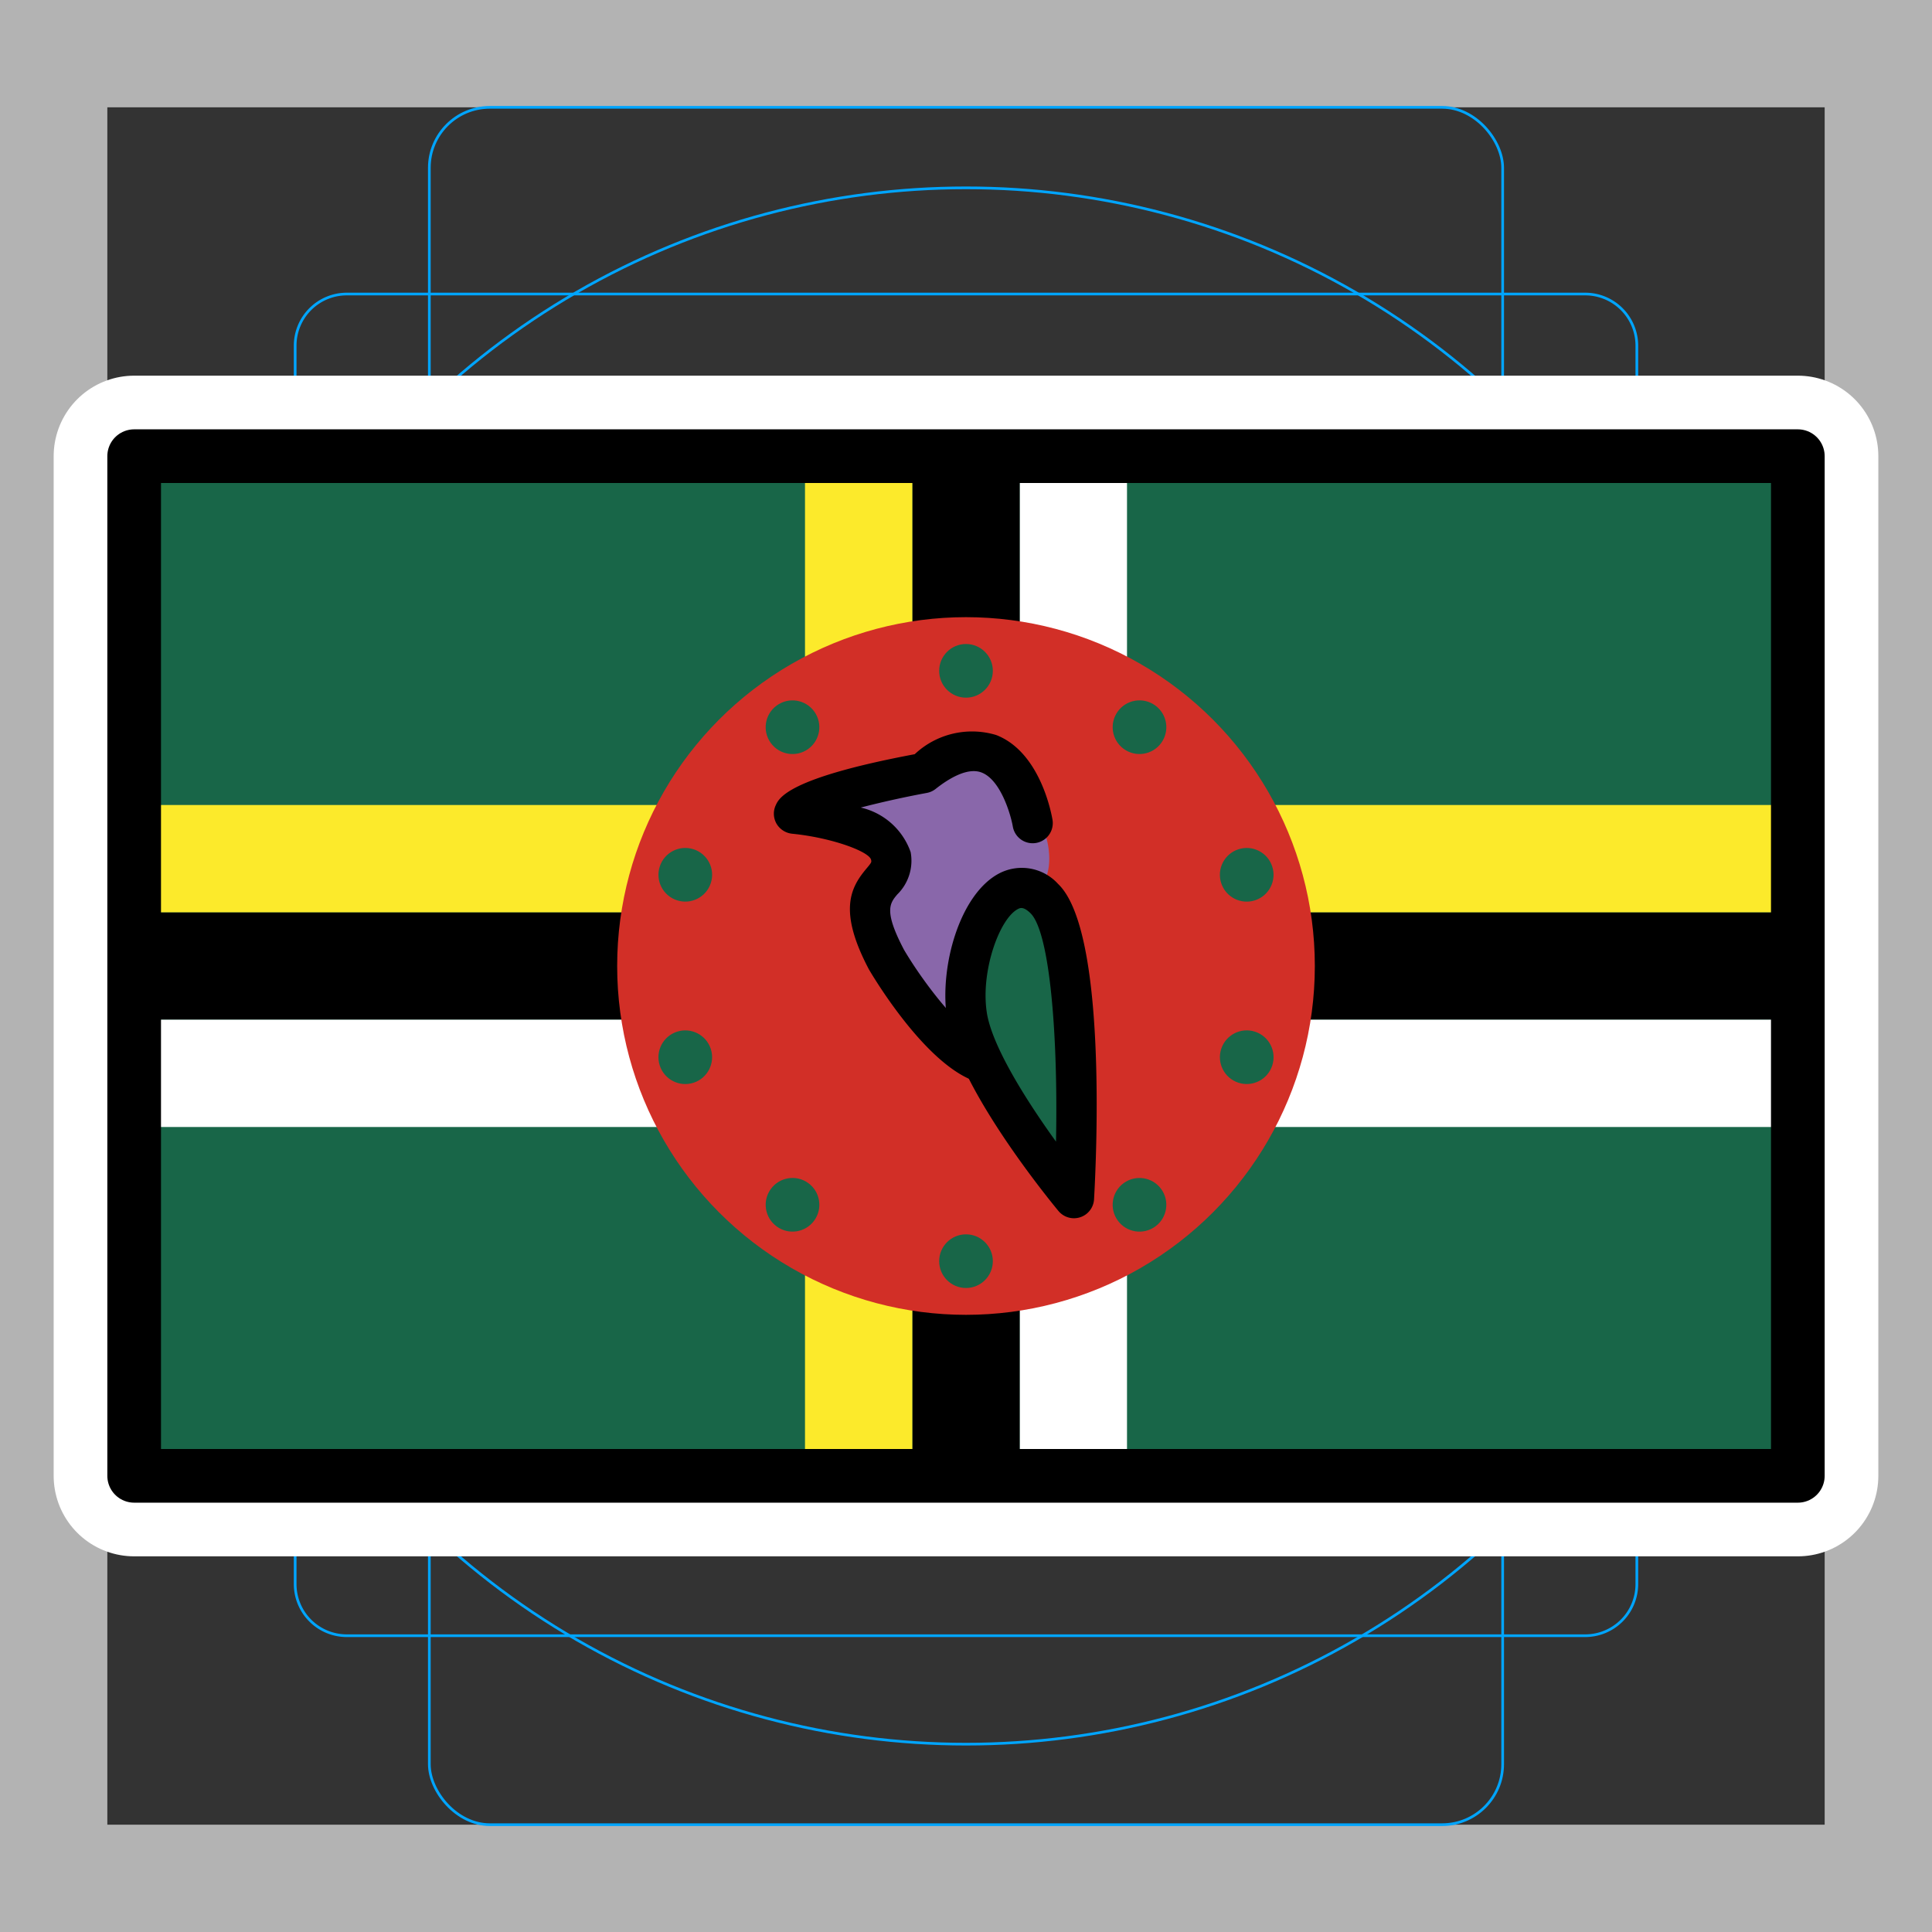 <svg viewBox="0 0 72 72" xmlns="http://www.w3.org/2000/svg">
  <rect x="0" y="0" width="72" height="72" fill="#333333" stroke="none"/>
  <path fill="#b3b3b3" d="M68 4v64H4V4h64m4-4H0v72h72V0z"/>
  <path fill="none" stroke="#00a5ff" stroke-miterlimit="10" stroke-width="0.1" d="M12.923 10.958h46.154A1.923 1.923 0 0161 12.881v46.154a1.923 1.923 0 01-1.923 1.923H12.923A1.923 1.923 0 0111 59.035V12.881a1.923 1.923 0 011.923-1.923z"/>
  <rect x="16" y="4" rx="2.254" ry="2.254" width="40" height="64" fill="none" stroke="#00a5ff" stroke-miterlimit="10" stroke-width="0.1"/>
  <rect x="16" y="4" rx="2.254" ry="2.254" width="40" height="64" transform="rotate(90 36 36)" fill="none" stroke="#00a5ff" stroke-miterlimit="10" stroke-width="0.1"/>
  <circle cx="36" cy="36" r="29" fill="none" stroke="#00a5ff" stroke-miterlimit="10" stroke-width="0.1"/>
  <path fill="none" stroke="#fff" stroke-linecap="round" stroke-linejoin="round" stroke-miterlimit="10" stroke-width="6" d="M5 17h62v38H5z"/>
  <path fill="#186648" d="M5 17h62v38H5z"/>
  <path fill="#fff" d="M38 17h4v38h-4z"/>
  <path d="M5 34h62v4H5z"/>
  <path fill="#fff" d="M5 38h62v4H5z"/>
  <path fill="#fcea2b" d="M5 30h62v4H5z"/>
  <path d="M34 17h4v38h-4z"/>
  <path fill="#fcea2b" d="M30 17h4v38h-4z"/>
  <circle cx="36" cy="36" r="13" fill="#d22f27"/>
  <path d="M36.367 34.956a5.1 5.1 0 002.914 3.504.257.257 0 00.353-.109.183.183 0 00-.086-.293 4.81 4.81 0 01-2.693-3.141.226.226 0 00-.24-.166.232.232 0 00-.248.205z"/>
  <path fill="#8967aa" d="M38.768 36.93l-.04-.079c-.35-.7-.901-1.247-1.28-1.921-.368-.657.524-1.402 1.153-1.767.735-.426.54-1.883.186-2.432l-1.542-1.936s-.81-1.158-3.568.202c0 0-3.54.856-3.846 1.537 0 0 2.683-.733 2.954.521.271 1.254-1.404 1.7.242 4.69 0 0 1.39 2.969 3.115 3.447a6.2 6.2 0 012.542.423c-.222-.588.171-2.063.084-2.684z"/>
  <path d="M36.546 40.353a.769.769 0 01-.072-.016c-1.88-.522-3.872-3.836-4.093-4.212-1.157-2.193-.677-3.058-.089-3.758.19-.227.19-.235.171-.325-.071-.308-1.465-.825-2.947-.972a.764.764 0 01-.575-.37.747.747 0 01-.035-.683c.126-.281.458-1.022 5.183-1.91a3.116 3.116 0 013.035-.715c1.632.63 2.057 2.905 2.1 3.162a.75.75 0 01-1.479.25c-.075-.436-.45-1.74-1.163-2.014-.521-.203-1.221.221-1.714.611a.746.746 0 01-.329.149 36.39 36.39 0 00-2.462.545 2.579 2.579 0 011.86 1.66 1.759 1.759 0 01-.497 1.577c-.276.328-.514.612.25 2.064.754 1.279 2.258 3.239 3.186 3.496a.75.75 0 01-.33 1.462zm-6.36-9.593z"/>
  <path fill="#186648" d="M36.064 37.755c-.301-2.45 1.415-5.909 3.021-4.277 1.606 1.632.737 11.198.737 11.198s-3.456-4.47-3.758-6.921z"/>
  <path d="M39.892 45.389a.75.75 0 01-.447-.26c-.382-.462-3.746-4.586-4.15-7.154-.301-1.922.464-4.65 1.94-5.425a1.825 1.825 0 012.194.389c1.82 1.729 1.437 10.094 1.343 11.754a.75.75 0 01-.88.696zm-3.116-7.648c.2 1.264 1.484 3.287 2.578 4.804.08-3.89-.221-7.819-.958-8.52-.264-.25-.378-.19-.463-.147-.695.365-1.395 2.342-1.156 3.863z"/>
  <circle cx="36" cy="25" r="1" fill="#186648"/>
  <circle cx="50.285" cy="-3.036" r="1" transform="rotate(36)" fill="#186648"/>
  <circle cx="45.363" cy="-34.113" r="1" transform="rotate(72)" fill="#186648"/>
  <circle cx="23.113" cy="-56.363" r="1" transform="rotate(108)" fill="#186648"/>
  <circle cx="-7.964" cy="-61.285" r="1" transform="rotate(144)" fill="#186648"/>
  <circle cx="-36" cy="-47" r="1" transform="scale(-1)" fill="#186648"/>
  <circle cx="-50.285" cy="-18.964" r="1" transform="rotate(-144)" fill="#186648"/>
  <circle cx="-45.363" cy="12.113" r="1" transform="rotate(-108)" fill="#186648"/>
  <circle cx="-23.113" cy="34.363" r="1" transform="rotate(-72)" fill="#186648"/>
  <circle cx="7.964" cy="39.285" r="1" transform="rotate(-36)" fill="#186648"/>
  <g>
    <path fill="none" stroke="#000" stroke-linecap="round" stroke-linejoin="round" stroke-width="2" d="M5 17h62v38H5z"/>
  </g>
</svg>
